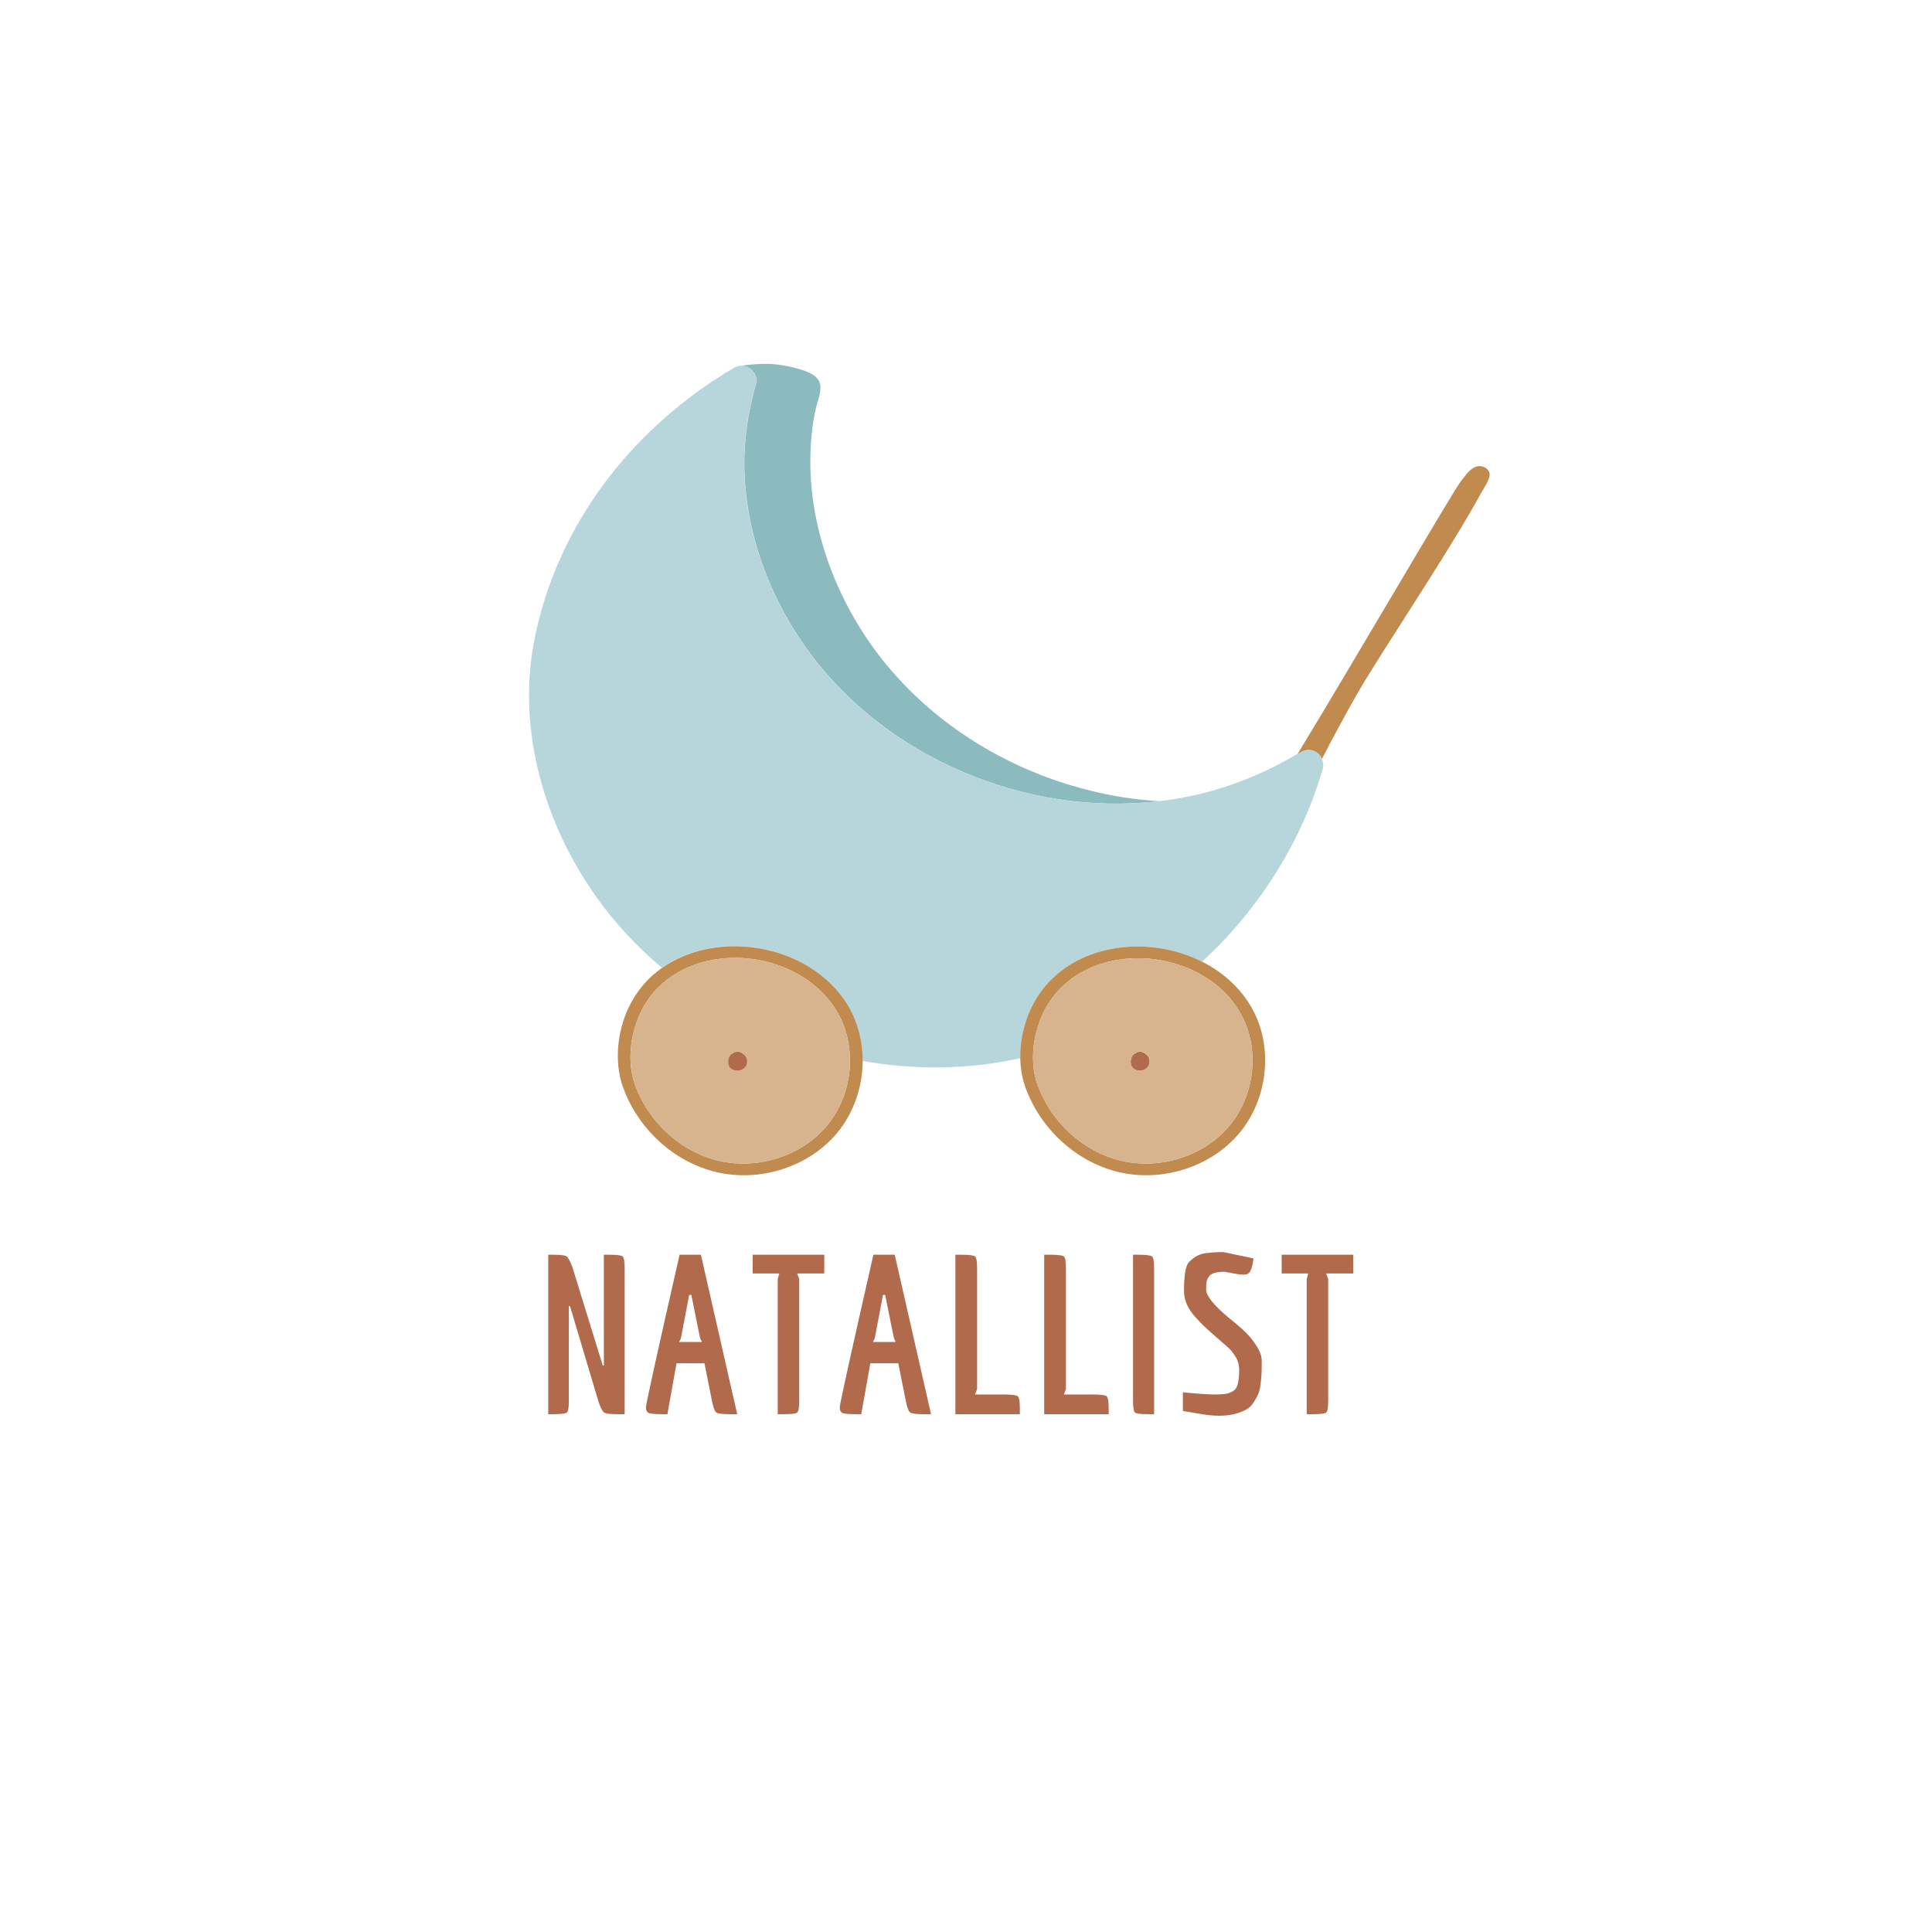 <svg xmlns="http://www.w3.org/2000/svg" width="375" viewBox="0 0 375 375" height="375" version="1.0"><defs><clipPath id="a"><path d="M 143 70.621 L 226 70.621 L 226 156 L 143 156 Z M 143 70.621"/></clipPath><clipPath id="b"><path d="M 102.148 71 L 257 71 L 257 208 L 102.148 208 Z M 102.148 71"/></clipPath><clipPath id="c"><path d="M 119 90 L 289.648 90 L 289.648 228.121 L 119 228.121 Z M 119 90"/></clipPath></defs><g clip-path="url(#a)"><path fill="#8CBBBF" d="M 225.031 155.508 C 199.184 158.574 171.727 147.074 156.523 125.84 C 147.242 112.844 142.398 96.281 145.324 80.598 C 145.695 78.586 146.152 76.605 146.703 74.676 C 147.324 72.5 145.324 70.637 143.324 71.074 C 143.438 71.059 147.387 70.375 150.492 70.719 C 152.672 70.961 156.848 71.707 158.477 73.281 C 160.184 74.949 158.59 77.758 158.133 80.238 C 155.207 95.941 160.051 112.488 169.336 125.484 C 170.977 127.785 172.781 129.977 174.699 132.035 C 184.324 142.402 197.086 149.719 210.773 153.238 C 215.426 154.473 220.219 155.219 225.031 155.508 Z M 143.309 71.074 Z M 143.309 71.074"/></g><g clip-path="url(#b)"><path fill="#B6D6DB" d="M 256.734 149.281 C 252.59 163.539 244.281 176.582 233.324 186.656 C 231.535 185.766 229.633 185.051 227.684 184.562 C 217.18 181.934 205.086 185.344 200.141 195.676 C 199.426 197.152 198.906 198.773 198.551 200.43 C 198.191 202.066 198.012 203.738 198.047 205.391 C 188 207.633 177.562 207.727 167.434 205.93 C 167.434 204.695 167.352 203.461 167.141 202.246 C 166.766 199.957 166.02 197.719 164.879 195.691 C 159.629 186.348 147.777 182.164 137.52 184.094 C 134.25 184.711 131.148 185.941 128.465 187.84 C 123.734 183.848 119.457 179.293 115.848 174.246 C 105.719 160.066 100.422 141.98 103.605 124.832 C 106.613 108.758 114.875 94.629 126.238 83.68 C 131.129 78.973 136.594 74.836 142.445 71.414 C 142.723 71.254 143 71.137 143.289 71.074 C 145.289 70.637 147.273 72.5 146.672 74.676 C 146.121 76.621 145.664 78.586 145.289 80.598 C 142.363 96.301 147.207 112.844 156.492 125.84 C 171.691 147.074 199.152 158.574 225 155.508 C 228.527 155.086 232.023 154.406 235.469 153.434 C 241.223 151.793 246.719 149.379 251.824 146.328 C 252.035 146.215 252.246 146.102 252.441 145.973 C 254.066 144.98 255.906 145.809 256.555 147.285 C 256.848 147.887 256.945 148.566 256.734 149.281 Z M 256.734 149.281"/></g><path fill="#B16A4C" d="M 220.969 207.793 C 221.016 207.793 221.051 207.824 221.098 207.824 C 221.781 207.891 222.48 207.535 222.871 206.98 C 223.016 206.77 223.082 206.527 223.113 206.27 C 223.129 206.188 223.129 206.121 223.129 206.043 C 223.129 205.992 223.129 205.961 223.129 205.91 C 223.129 205.812 223.145 205.719 223.113 205.621 C 223.031 205.23 222.805 204.906 222.496 204.664 C 222.059 204.258 221.488 204.031 220.871 204.191 C 220.609 204.258 220.383 204.402 220.172 204.566 C 220.121 204.598 220.059 204.629 220.008 204.664 C 219.699 204.953 219.535 205.375 219.473 205.797 C 219.457 205.863 219.457 205.91 219.457 205.977 C 219.457 206.023 219.457 206.074 219.457 206.121 C 219.457 206.512 219.535 206.887 219.781 207.191 C 220.105 207.566 220.527 207.762 220.969 207.793 Z M 221.504 205.621 Z M 221.504 205.621"/><g clip-path="url(#c)"><path fill="#C18B4F" d="M 287.395 95.844 C 286.711 97.094 286.012 98.344 285.297 99.559 C 283.59 102.48 281.816 105.367 280.031 108.254 C 276.227 114.355 272.324 120.391 268.473 126.457 C 266.668 129.312 264.863 132.168 263.188 135.086 C 260.91 139.109 258.719 143.18 256.602 147.285 C 255.953 145.809 254.102 144.98 252.492 145.973 C 252.297 146.102 252.066 146.199 251.871 146.328 C 262.668 128.582 282.227 95.016 283.523 93.461 C 284.551 92.227 285.688 90.184 287.574 90.508 C 287.816 90.555 288.062 90.637 288.289 90.766 C 288.664 90.996 288.957 91.32 289.086 91.723 C 289.41 92.891 287.949 94.824 287.395 95.844 Z M 243.012 195.707 C 247.223 203.219 246.102 213.277 240.59 219.895 C 235.078 226.531 225.617 229.48 217.211 227.52 C 208.809 225.555 201.75 218.922 198.938 210.777 C 198.355 209.074 198.078 207.258 198.027 205.391 C 197.996 203.738 198.176 202.051 198.531 200.43 C 198.906 198.773 199.426 197.152 200.141 195.676 C 205.066 185.344 217.18 181.934 227.684 184.562 C 229.633 185.051 231.535 185.766 233.324 186.656 C 237.324 188.684 240.77 191.719 243.012 195.707 Z M 240.816 196.762 C 238.688 192.949 235.324 190.109 231.453 188.312 C 229.52 187.418 227.469 186.77 225.355 186.395 C 216.398 184.789 206.578 187.984 202.434 196.715 C 202.027 197.59 201.672 198.516 201.395 199.457 C 200.875 201.176 200.547 202.992 200.516 204.809 C 200.469 206.691 200.695 208.57 201.297 210.293 C 203.816 217.609 210.141 223.562 217.699 225.312 C 225.258 227.066 233.73 224.422 238.672 218.469 C 243.598 212.516 244.605 203.496 240.816 196.762 Z M 167.156 202.262 C 167.352 203.477 167.449 204.711 167.449 205.945 C 167.418 210.973 165.711 216.02 162.492 219.895 C 156.98 226.531 147.52 229.48 139.113 227.52 C 130.707 225.555 123.652 218.922 120.84 210.777 C 119.199 206.008 119.848 200.07 122.027 195.531 C 123.57 192.301 125.812 189.754 128.496 187.871 C 131.18 185.977 134.285 184.742 137.551 184.125 C 147.809 182.195 159.66 186.363 164.914 195.723 C 166.035 197.734 166.766 199.973 167.156 202.262 Z M 164.977 205.473 C 164.945 204.012 164.766 202.57 164.426 201.176 C 164.051 199.633 163.48 198.156 162.703 196.762 C 158.246 188.812 148.492 185.016 139.684 186.105 C 136.348 186.512 133.164 187.613 130.43 189.461 C 127.895 191.184 125.766 193.52 124.32 196.551 C 122.367 200.641 121.703 206.008 123.164 210.293 C 125.684 217.609 132.008 223.562 139.551 225.312 C 147.094 227.066 155.582 224.422 160.523 218.469 C 163.531 214.867 165.059 210.129 164.977 205.473 Z M 164.977 205.473"/></g><path fill="#D7B48D" d="M 240.816 196.762 C 238.688 192.949 235.324 190.109 231.453 188.312 C 229.52 187.418 227.469 186.77 225.355 186.395 C 216.398 184.789 206.578 187.984 202.434 196.715 C 202.027 197.59 201.672 198.516 201.395 199.457 C 200.875 201.176 200.547 202.992 200.516 204.809 C 200.469 206.691 200.695 208.57 201.297 210.293 C 203.816 217.609 210.141 223.562 217.699 225.312 C 225.258 227.066 233.73 224.422 238.672 218.469 C 243.598 212.516 244.605 203.496 240.816 196.762 Z M 223.113 206.27 C 223.082 206.527 223.016 206.77 222.871 206.98 C 222.48 207.535 221.797 207.891 221.098 207.824 C 221.051 207.824 221.016 207.793 220.969 207.793 C 220.527 207.746 220.105 207.566 219.812 207.176 C 219.57 206.867 219.473 206.48 219.488 206.105 C 219.488 206.059 219.488 206.008 219.488 205.961 C 219.488 205.895 219.504 205.848 219.504 205.781 C 219.555 205.359 219.715 204.938 220.043 204.645 C 220.09 204.598 220.137 204.582 220.203 204.551 C 220.398 204.371 220.625 204.242 220.902 204.176 C 221.504 204.031 222.09 204.242 222.527 204.645 C 222.82 204.891 223.066 205.23 223.145 205.602 C 223.164 205.699 223.145 205.797 223.164 205.895 C 223.164 205.945 223.164 205.977 223.164 206.023 C 223.129 206.121 223.129 206.203 223.113 206.27 Z M 162.703 196.762 C 158.246 188.812 148.492 185.016 139.684 186.105 C 136.348 186.512 133.164 187.613 130.43 189.461 C 127.895 191.184 125.766 193.52 124.32 196.551 C 122.367 200.641 121.703 206.008 123.164 210.293 C 125.684 217.609 132.008 223.562 139.551 225.312 C 147.094 227.066 155.582 224.422 160.523 218.469 C 163.516 214.867 165.059 210.129 164.977 205.473 C 164.945 204.012 164.766 202.57 164.426 201.176 C 164.035 199.633 163.48 198.141 162.703 196.762 Z M 144.98 206.27 C 144.949 206.527 144.883 206.77 144.738 206.98 C 144.348 207.535 143.664 207.891 142.965 207.824 C 142.918 207.824 142.883 207.793 142.836 207.793 C 142.398 207.746 141.973 207.566 141.68 207.176 C 141.438 206.867 141.34 206.48 141.355 206.105 C 141.355 206.059 141.355 206.008 141.355 205.961 C 141.355 205.895 141.371 205.848 141.371 205.781 C 141.422 205.359 141.582 204.938 141.91 204.645 C 141.957 204.598 142.008 204.582 142.07 204.551 C 142.266 204.371 142.496 204.242 142.77 204.176 C 143.371 204.031 143.957 204.242 144.395 204.645 C 144.688 204.891 144.934 205.23 145.016 205.602 C 145.031 205.699 145.016 205.797 145.031 205.895 C 145.031 205.945 145.031 205.977 145.031 206.023 C 144.996 206.121 144.996 206.203 144.98 206.27 Z M 144.98 206.27"/><path fill="#B16A4C" d="M 142.852 207.793 C 142.902 207.793 142.934 207.824 142.98 207.824 C 143.664 207.891 144.363 207.535 144.754 206.98 C 144.898 206.77 144.965 206.527 144.996 206.27 C 145.016 206.188 145.016 206.121 145.016 206.043 C 145.016 205.992 145.016 205.961 145.016 205.91 C 145.016 205.812 145.031 205.719 144.996 205.621 C 144.918 205.23 144.688 204.906 144.379 204.664 C 143.941 204.258 143.371 204.031 142.754 204.191 C 142.496 204.258 142.266 204.402 142.055 204.566 C 142.008 204.598 141.941 204.629 141.895 204.664 C 141.582 204.953 141.406 205.375 141.355 205.797 C 141.34 205.863 141.34 205.91 141.34 205.977 C 141.34 206.023 141.34 206.074 141.34 206.121 C 141.34 206.512 141.422 206.887 141.664 207.191 C 141.973 207.566 142.398 207.762 142.852 207.793 Z M 143.371 205.621 Z M 143.371 205.621"/><g fill="#B16A4C"><g><g><path d="M 12.734 -9.453 L 12.734 -30.953 L 13.672 -30.953 C 15.223 -30.953 16.125 -30.844 16.375 -30.625 C 16.633 -30.414 16.766 -29.656 16.766 -28.344 L 16.766 0 L 15.484 0 C 14.047 0 13.156 -0.102 12.812 -0.312 C 12.469 -0.531 12.098 -1.227 11.703 -2.406 L 6.156 -20.984 L 5.938 -20.984 L 5.938 -2.625 C 5.938 -1.301 5.805 -0.531 5.547 -0.312 C 5.285 -0.102 4.383 0 2.844 0 L 1.938 0 L 1.938 -30.953 L 2.875 -30.953 C 4.281 -30.953 5.141 -30.852 5.453 -30.656 C 5.773 -30.457 6.164 -29.754 6.625 -28.547 L 12.516 -9.453 Z M 12.734 -9.453" transform="translate(104.477 274.496)"/></g></g></g><g fill="#B16A4C"><g><g><path d="M 17.156 0 C 15.695 0 14.816 -0.113 14.516 -0.344 C 14.211 -0.57 13.93 -1.332 13.672 -2.625 L 12.219 -9.891 L 6.797 -9.891 L 5.031 0 L 4.047 0 C 2.672 0 1.797 -0.078 1.422 -0.234 C 1.047 -0.391 0.859 -0.758 0.859 -1.344 C 0.859 -1.938 3.035 -11.805 7.391 -30.953 L 11.531 -30.953 L 18.578 0 Z M 9.25 -23.141 L 7.656 -14.75 L 7.312 -14.016 L 11.734 -14.016 C 11.711 -14.047 11.645 -14.18 11.531 -14.422 C 11.414 -14.672 11.359 -14.805 11.359 -14.828 L 9.672 -23.141 Z M 9.25 -23.141" transform="translate(124.514 274.496)"/></g></g></g><g fill="#B16A4C"><g><g><path d="M 14.75 -27.312 L 9.5 -27.312 L 9.891 -26.234 L 9.891 -2.625 C 9.891 -1.301 9.754 -0.531 9.484 -0.312 C 9.211 -0.102 8.301 0 6.75 0 L 5.719 0 L 5.719 -26.234 L 6.016 -27.312 L 0.859 -27.312 L 0.859 -30.953 L 14.75 -30.953 Z M 14.75 -27.312" transform="translate(145.238 274.496)"/></g></g></g><g fill="#B16A4C"><g><g><path d="M 17.156 0 C 15.695 0 14.816 -0.113 14.516 -0.344 C 14.211 -0.57 13.93 -1.332 13.672 -2.625 L 12.219 -9.891 L 6.797 -9.891 L 5.031 0 L 4.047 0 C 2.672 0 1.797 -0.078 1.422 -0.234 C 1.047 -0.391 0.859 -0.758 0.859 -1.344 C 0.859 -1.938 3.035 -11.805 7.391 -30.953 L 11.531 -30.953 L 18.578 0 Z M 9.25 -23.141 L 7.656 -14.75 L 7.312 -14.016 L 11.734 -14.016 C 11.711 -14.047 11.645 -14.18 11.531 -14.422 C 11.414 -14.672 11.359 -14.805 11.359 -14.828 L 9.672 -23.141 Z M 9.25 -23.141" transform="translate(162.135 274.496)"/></g></g></g><g fill="#B16A4C"><g><g><path d="M 11.953 -3.828 C 13.504 -3.828 14.414 -3.711 14.688 -3.484 C 14.957 -3.254 15.094 -2.477 15.094 -1.156 L 15.094 0 L 2.578 0 L 2.578 -30.953 L 3.656 -30.953 C 5.207 -30.953 6.117 -30.844 6.391 -30.625 C 6.66 -30.414 6.797 -29.656 6.797 -28.344 L 6.797 -4.906 L 6.406 -3.828 Z M 11.953 -3.828" transform="translate(182.86 274.496)"/></g></g></g><g fill="#B16A4C"><g><g><path d="M 11.953 -3.828 C 13.504 -3.828 14.414 -3.711 14.688 -3.484 C 14.957 -3.254 15.094 -2.477 15.094 -1.156 L 15.094 0 L 2.578 0 L 2.578 -30.953 L 3.656 -30.953 C 5.207 -30.953 6.117 -30.844 6.391 -30.625 C 6.66 -30.414 6.797 -29.656 6.797 -28.344 L 6.797 -4.906 L 6.406 -3.828 Z M 11.953 -3.828" transform="translate(200.101 274.496)"/></g></g></g><g fill="#B16A4C"><g><g><path d="M 2.578 -2.625 L 2.578 -30.953 L 3.484 -30.953 C 5.055 -30.953 5.977 -30.844 6.25 -30.625 C 6.531 -30.414 6.672 -29.656 6.672 -28.344 L 6.672 0 L 5.672 0 C 4.129 0 3.227 -0.102 2.969 -0.312 C 2.707 -0.531 2.578 -1.301 2.578 -2.625 Z M 2.578 -2.625" transform="translate(217.343 274.496)"/></g></g></g><g fill="#B16A4C"><g><g><path d="M 1.719 -4.25 C 4.582 -3.969 6.672 -3.828 7.984 -3.828 C 9.305 -3.828 10.219 -3.926 10.719 -4.125 C 11.227 -4.32 11.609 -4.555 11.859 -4.828 C 12.117 -5.109 12.305 -5.52 12.422 -6.062 C 12.566 -6.75 12.641 -7.594 12.641 -8.594 C 12.641 -9.602 12.395 -10.477 11.906 -11.219 C 11.426 -11.969 10.977 -12.523 10.562 -12.891 C 10.145 -13.266 9.391 -13.926 8.297 -14.875 C 7.211 -15.82 6.445 -16.504 6 -16.922 C 5.551 -17.336 4.926 -17.988 4.125 -18.875 C 2.664 -20.477 1.938 -22.156 1.938 -23.906 C 1.938 -26.945 2.25 -28.812 2.875 -29.5 C 3.852 -30.5 4.898 -31.078 6.016 -31.234 C 7.141 -31.391 8.332 -31.469 9.594 -31.469 L 15.438 -30.234 C 15.207 -28.598 14.879 -27.633 14.453 -27.344 C 14.242 -27.176 13.891 -27.094 13.391 -27.094 C 12.891 -27.094 12.238 -27.176 11.438 -27.344 L 9.797 -27.656 C 8.109 -27.656 7.078 -27.305 6.703 -26.609 C 6.473 -26.242 6.336 -25.898 6.297 -25.578 C 6.254 -25.266 6.234 -24.797 6.234 -24.172 C 6.234 -22.992 7.68 -21.188 10.578 -18.75 C 11.953 -17.656 13.023 -16.734 13.797 -15.984 C 14.578 -15.242 15.312 -14.344 16 -13.281 C 16.688 -12.227 17.031 -11.227 17.031 -10.281 C 17.031 -9.332 17.02 -8.609 17 -8.109 C 16.988 -7.609 16.93 -6.922 16.828 -6.047 C 16.734 -5.172 16.582 -4.488 16.375 -4 C 16.176 -3.508 15.875 -2.945 15.469 -2.312 C 15.07 -1.688 14.586 -1.219 14.016 -0.906 C 12.555 -0.102 10.805 0.297 8.766 0.297 C 7.617 0.297 6.285 0.16 4.766 -0.109 C 3.254 -0.379 2.238 -0.547 1.719 -0.609 Z M 1.719 -4.25" transform="translate(227.877 274.496)"/></g></g></g><g fill="#B16A4C"><g><g><path d="M 14.75 -27.312 L 9.5 -27.312 L 9.891 -26.234 L 9.891 -2.625 C 9.891 -1.301 9.754 -0.531 9.484 -0.312 C 9.211 -0.102 8.301 0 6.75 0 L 5.719 0 L 5.719 -26.234 L 6.016 -27.312 L 0.859 -27.312 L 0.859 -30.953 L 14.75 -30.953 Z M 14.75 -27.312" transform="translate(247.913 274.496)"/></g></g></g></svg>